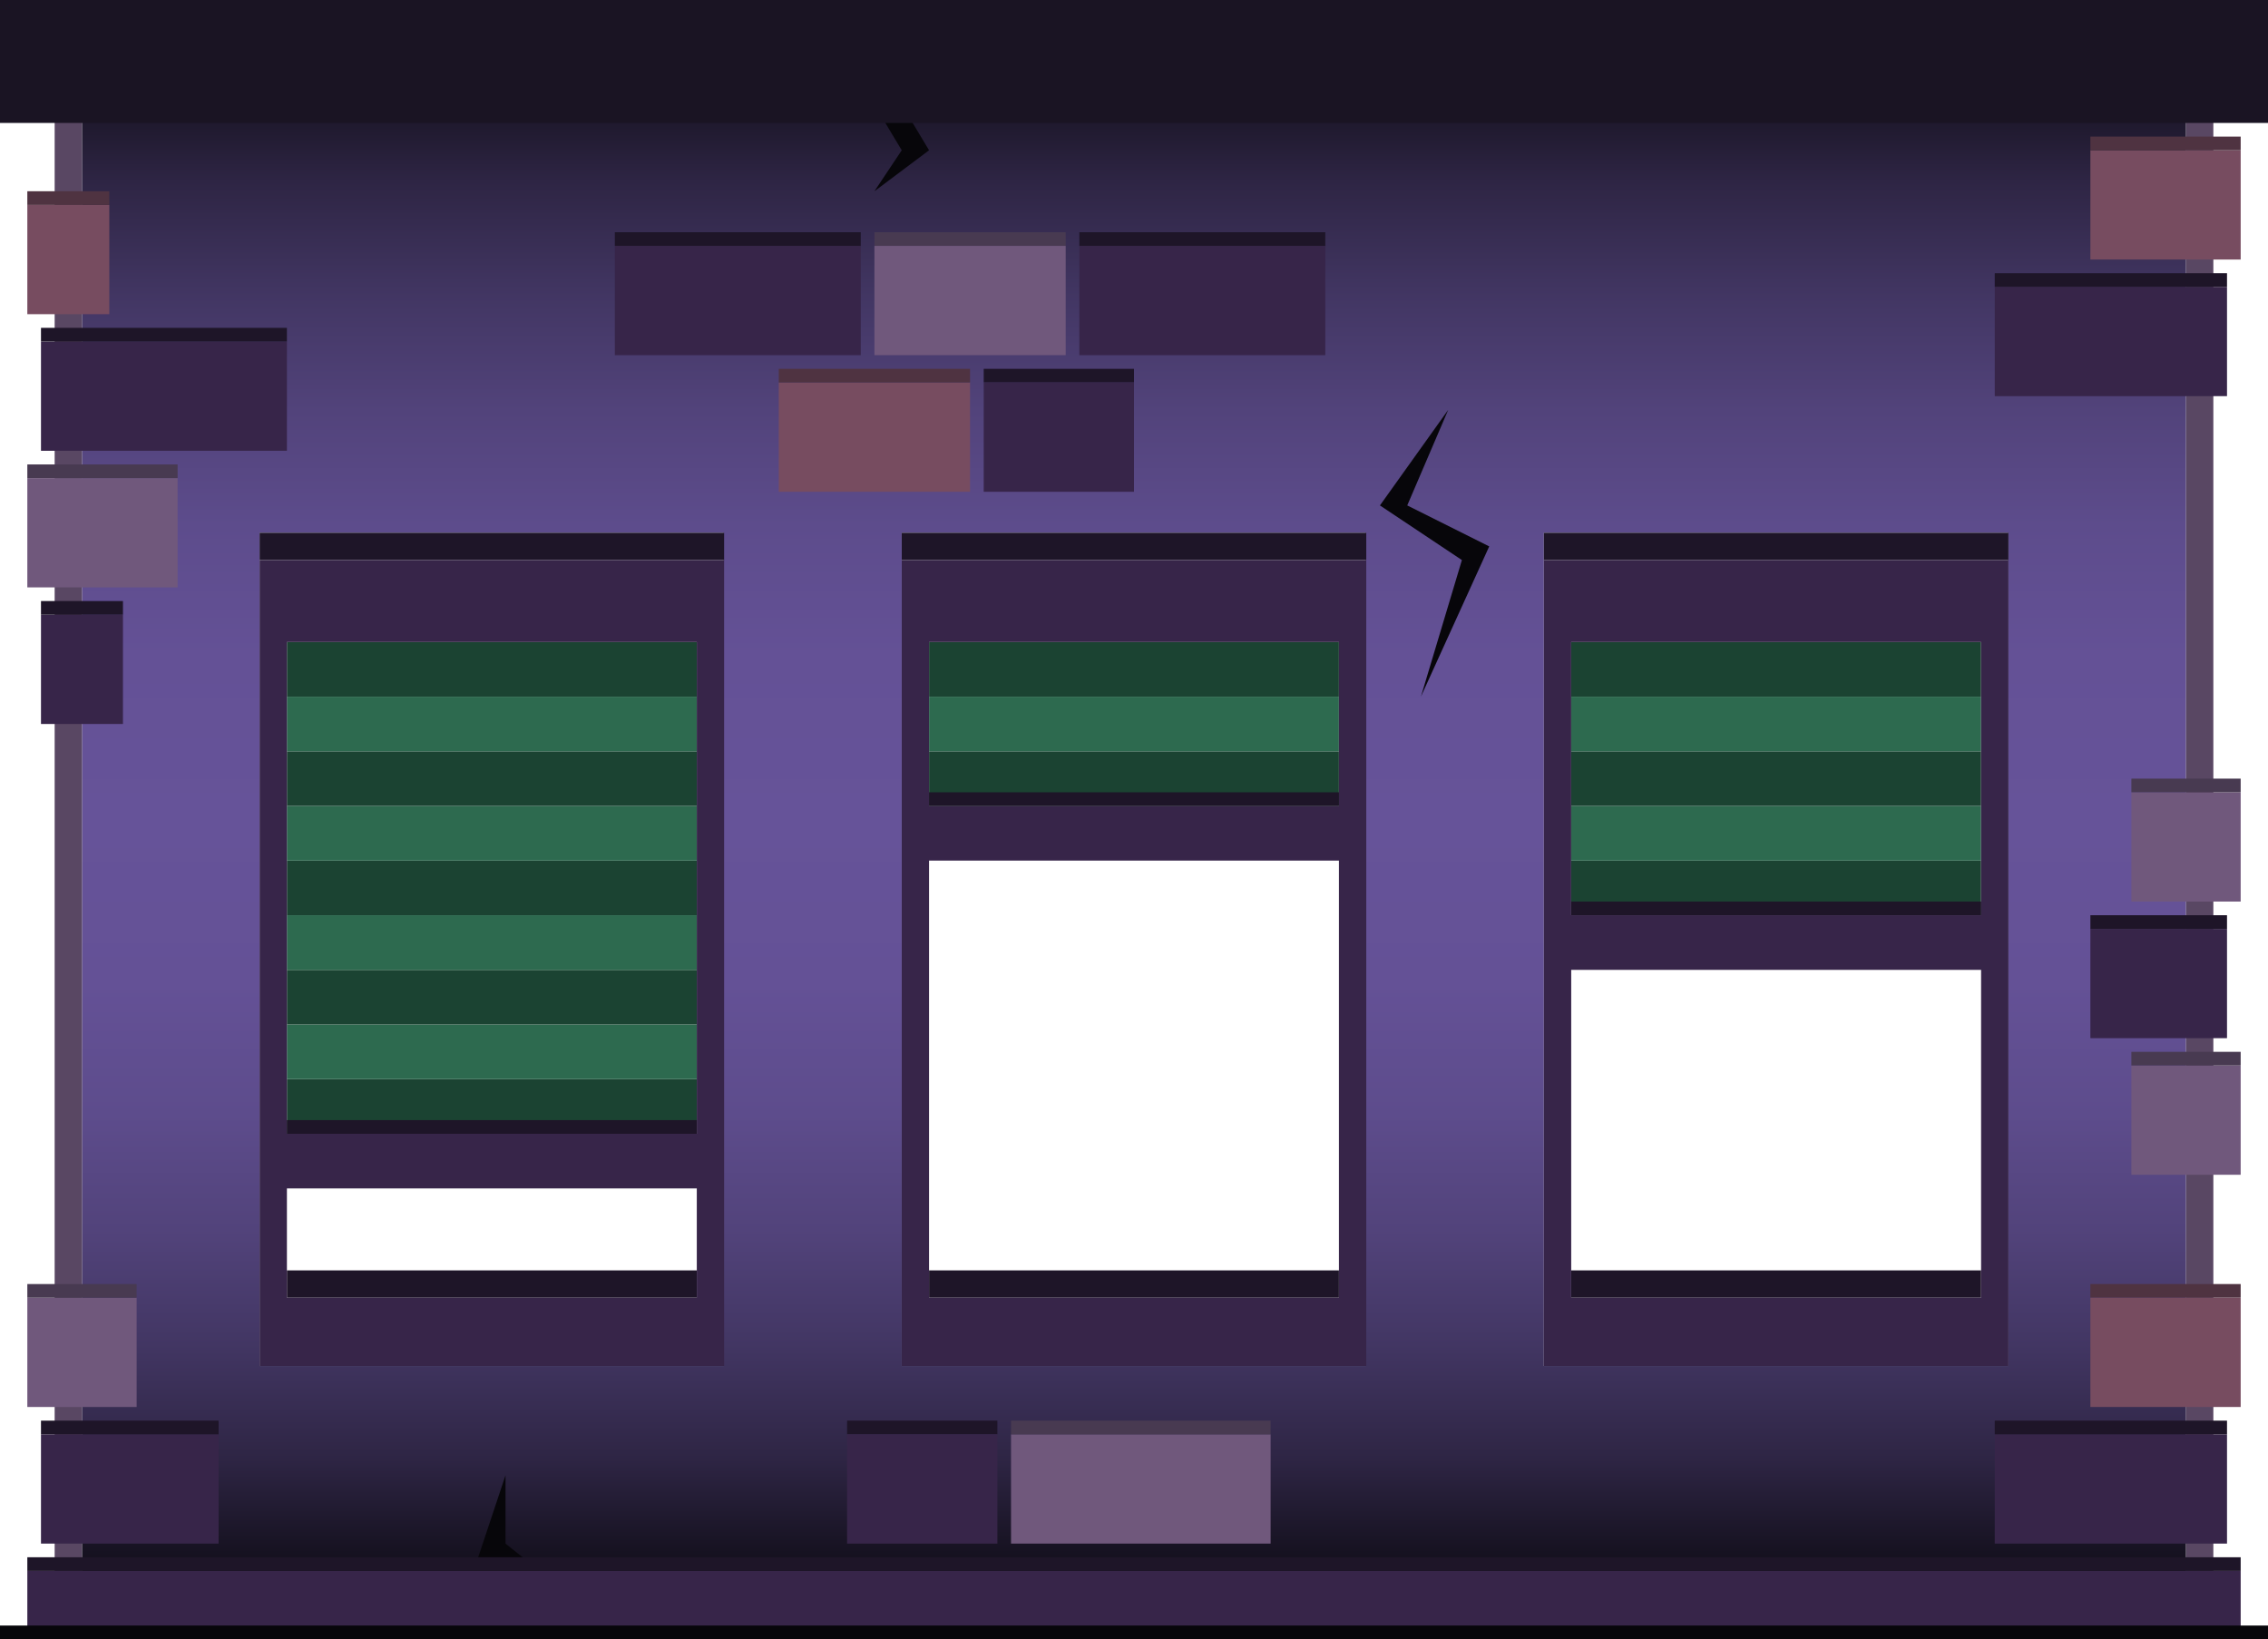 <svg xmlns="http://www.w3.org/2000/svg" xmlns:xlink="http://www.w3.org/1999/xlink" viewBox="0 0 1494 1080"><defs><style>.cls-1{fill:url(#Новый_образец_градиентной_зал_2);}.cls-2{fill:#594763;}.cls-3{fill:#07060a;}.cls-4{fill:#1a1423;}.cls-5{fill:#372549;}.cls-6{fill:#1e1528;}.cls-7{fill:#70587c;}.cls-8{fill:#774c60;}.cls-9{fill:#483a51;}.cls-10{fill:#4f3341;}.cls-11{fill:#1b4332;}.cls-12{fill:#2d6a4f;}</style><linearGradient id="Новый_образец_градиентной_зал_2" x1="747" y1="1" x2="747" y2="1080" gradientUnits="userSpaceOnUse"><stop offset="0"/><stop offset="0.05" stop-color="#15111f"/><stop offset="0.11" stop-color="#2e2544"/><stop offset="0.18" stop-color="#423663"/><stop offset="0.25" stop-color="#52437b"/><stop offset="0.32" stop-color="#5d4c8c"/><stop offset="0.4" stop-color="#645196"/><stop offset="0.5" stop-color="#665399"/><stop offset="0.6" stop-color="#645196"/><stop offset="0.68" stop-color="#5d4c8c"/><stop offset="0.75" stop-color="#52437b"/><stop offset="0.82" stop-color="#423663"/><stop offset="0.89" stop-color="#2e2544"/><stop offset="0.95" stop-color="#15111f"/><stop offset="1"/></linearGradient></defs><g id="Layer_2" data-name="Layer 2"><g id="Final_outside" data-name="Final outside"><g id="_2_-_Collection_-_Outside" data-name="2 - Collection - Outside"><g id="level"><g id="wall"><path class="cls-1" d="M54,1V1080H1440V1ZM476.71,900H171V351H476.71Zm423,0H594V351H899.71Zm423,0H1017V351h305.71Z"/><rect class="cls-2" x="1440" y="1" width="18" height="1079"/><rect class="cls-2" x="36" y="1" width="18" height="1079"/><g id="_3" data-name="3"><polygon class="cls-3" points="567 54 594 99 576 126 612 99 585 54 567 54"/><polygon class="cls-3" points="954 270 909 333 963 369 936 459 981 360 927 333 954 270"/><polygon class="cls-3" points="306 1053 333 972 333 1017 378 1053 306 1053"/></g><rect class="cls-4" width="1494" height="81"/><rect class="cls-5" x="18" y="1035" width="1458" height="45"/><rect class="cls-6" x="18" y="1026" width="1458" height="9"/><rect class="cls-3" y="1071" width="1494" height="9"/></g><g id="Bricks"><rect class="cls-5" x="27" y="225" width="162" height="72"/><rect class="cls-5" x="405" y="162" width="162" height="72" transform="translate(972 396) rotate(180)"/><rect class="cls-5" x="711" y="162" width="162" height="72" transform="translate(1584 396) rotate(180)"/><rect class="cls-5" x="1314" y="189" width="153" height="72"/><rect class="cls-5" x="1314" y="945" width="153" height="72"/><rect class="cls-7" x="18" y="315" width="99" height="72"/><rect class="cls-8" x="18" y="135" width="54" height="72"/><rect class="cls-7" x="1404" y="702" width="72" height="72" transform="translate(2880 1476) rotate(180)"/><rect class="cls-7" x="1404" y="522" width="72" height="72" transform="translate(2880 1116) rotate(180)"/><rect class="cls-5" x="27" y="405" width="54" height="72"/><rect class="cls-5" x="27" y="945" width="117" height="72"/><rect class="cls-7" x="666" y="945" width="171" height="72" transform="translate(1503 1962) rotate(180)"/><rect class="cls-9" x="666" y="936" width="171" height="9" transform="translate(1503 1881) rotate(180)"/><rect class="cls-6" x="558" y="936" width="99" height="9" transform="translate(1215 1881) rotate(180)"/><rect class="cls-7" x="18" y="855" width="72" height="72"/><rect class="cls-8" x="513" y="252" width="126" height="72" transform="translate(1152 576) rotate(180)"/><rect class="cls-10" x="513" y="243" width="126" height="9" transform="translate(1152 495) rotate(180)"/><rect class="cls-6" x="405" y="153" width="162" height="9" transform="translate(972 315) rotate(180)"/><rect class="cls-6" x="711" y="153" width="162" height="9" transform="translate(1584 315) rotate(180)"/><rect class="cls-9" x="576" y="153" width="126" height="9" transform="translate(1278 315) rotate(180)"/><rect class="cls-6" x="648" y="243" width="99" height="9" transform="translate(1395 495) rotate(180)"/><rect class="cls-7" x="576" y="162" width="126" height="72" transform="translate(1278 396) rotate(180)"/><rect class="cls-5" x="648" y="252" width="99" height="72" transform="translate(1395 576) rotate(180)"/><rect class="cls-5" x="558" y="945" width="99" height="72" transform="translate(1215 1962) rotate(180)"/><rect class="cls-5" x="1377" y="612" width="90" height="72" transform="translate(2844 1296) rotate(180)"/><rect class="cls-8" x="1377" y="99" width="99" height="72"/><rect class="cls-10" x="1377" y="90" width="99" height="9"/><rect class="cls-6" x="1314" y="180" width="153" height="9"/><rect class="cls-6" x="1377" y="603" width="90" height="9"/><rect class="cls-6" x="1314" y="936" width="153" height="9"/><rect class="cls-9" x="18" y="846" width="72" height="9"/><rect class="cls-6" x="27" y="396" width="54" height="9"/><rect class="cls-9" x="18" y="306" width="99" height="9"/><rect class="cls-10" x="18" y="126" width="54" height="9"/><rect class="cls-6" x="27" y="216" width="162" height="9"/><rect class="cls-6" x="27" y="936" width="117" height="9"/><rect class="cls-9" x="1404" y="513" width="72" height="9"/><rect class="cls-9" x="1404" y="693" width="72" height="9"/><rect class="cls-10" x="1377" y="846" width="99" height="9"/><rect class="cls-8" x="1377" y="855" width="99" height="72"/></g></g><g id="Window"><rect class="cls-6" x="1017" y="351" width="306" height="18"/><rect class="cls-6" x="1035" y="837" width="270" height="18"/><rect class="cls-11" x="1035" y="567" width="270" height="36"/><rect class="cls-12" x="1035" y="531" width="270" height="36"/><rect class="cls-11" x="1035" y="495" width="270" height="36"/><rect class="cls-12" x="1035" y="459" width="270" height="36"/><rect class="cls-11" x="1035" y="423" width="270" height="36"/><path class="cls-5" d="M1305,369H1017V900h306V369Zm0,486H1035V639h270Zm0-252H1035V423h270Z"/><rect class="cls-6" x="1035" y="594" width="270" height="9"/></g><g id="Window-2" data-name="Window"><rect class="cls-6" x="171" y="351" width="306" height="18"/><rect class="cls-6" x="189" y="837" width="270" height="18"/><rect class="cls-11" x="189" y="711" width="270" height="36"/><rect class="cls-12" x="189" y="675" width="270" height="36"/><rect class="cls-11" x="189" y="639" width="270" height="36"/><rect class="cls-12" x="189" y="603" width="270" height="36"/><rect class="cls-11" x="189" y="567" width="270" height="36"/><rect class="cls-12" x="189" y="531" width="270" height="36"/><rect class="cls-11" x="189" y="495" width="270" height="36"/><rect class="cls-12" x="189" y="459" width="270" height="36"/><rect class="cls-11" x="189" y="423" width="270" height="36"/><path class="cls-5" d="M459,369H171V900H477V369Zm0,486H189V783H459Zm0-108H189V423H459Z"/><rect class="cls-6" x="189" y="738" width="270" height="9"/></g><g id="Window-3" data-name="Window"><rect class="cls-6" x="594" y="351" width="306" height="18"/><rect class="cls-6" x="612" y="837" width="270" height="18"/><rect class="cls-11" x="612" y="495" width="270" height="36"/><rect class="cls-12" x="612" y="459" width="270" height="36"/><rect class="cls-11" x="612" y="423" width="270" height="36"/><path class="cls-5" d="M882,369H594V900H900V369Zm0,486H612V567H882Zm0-324H612V423H882Z"/><rect class="cls-6" x="612" y="522" width="270" height="9"/></g></g></g></g></svg>